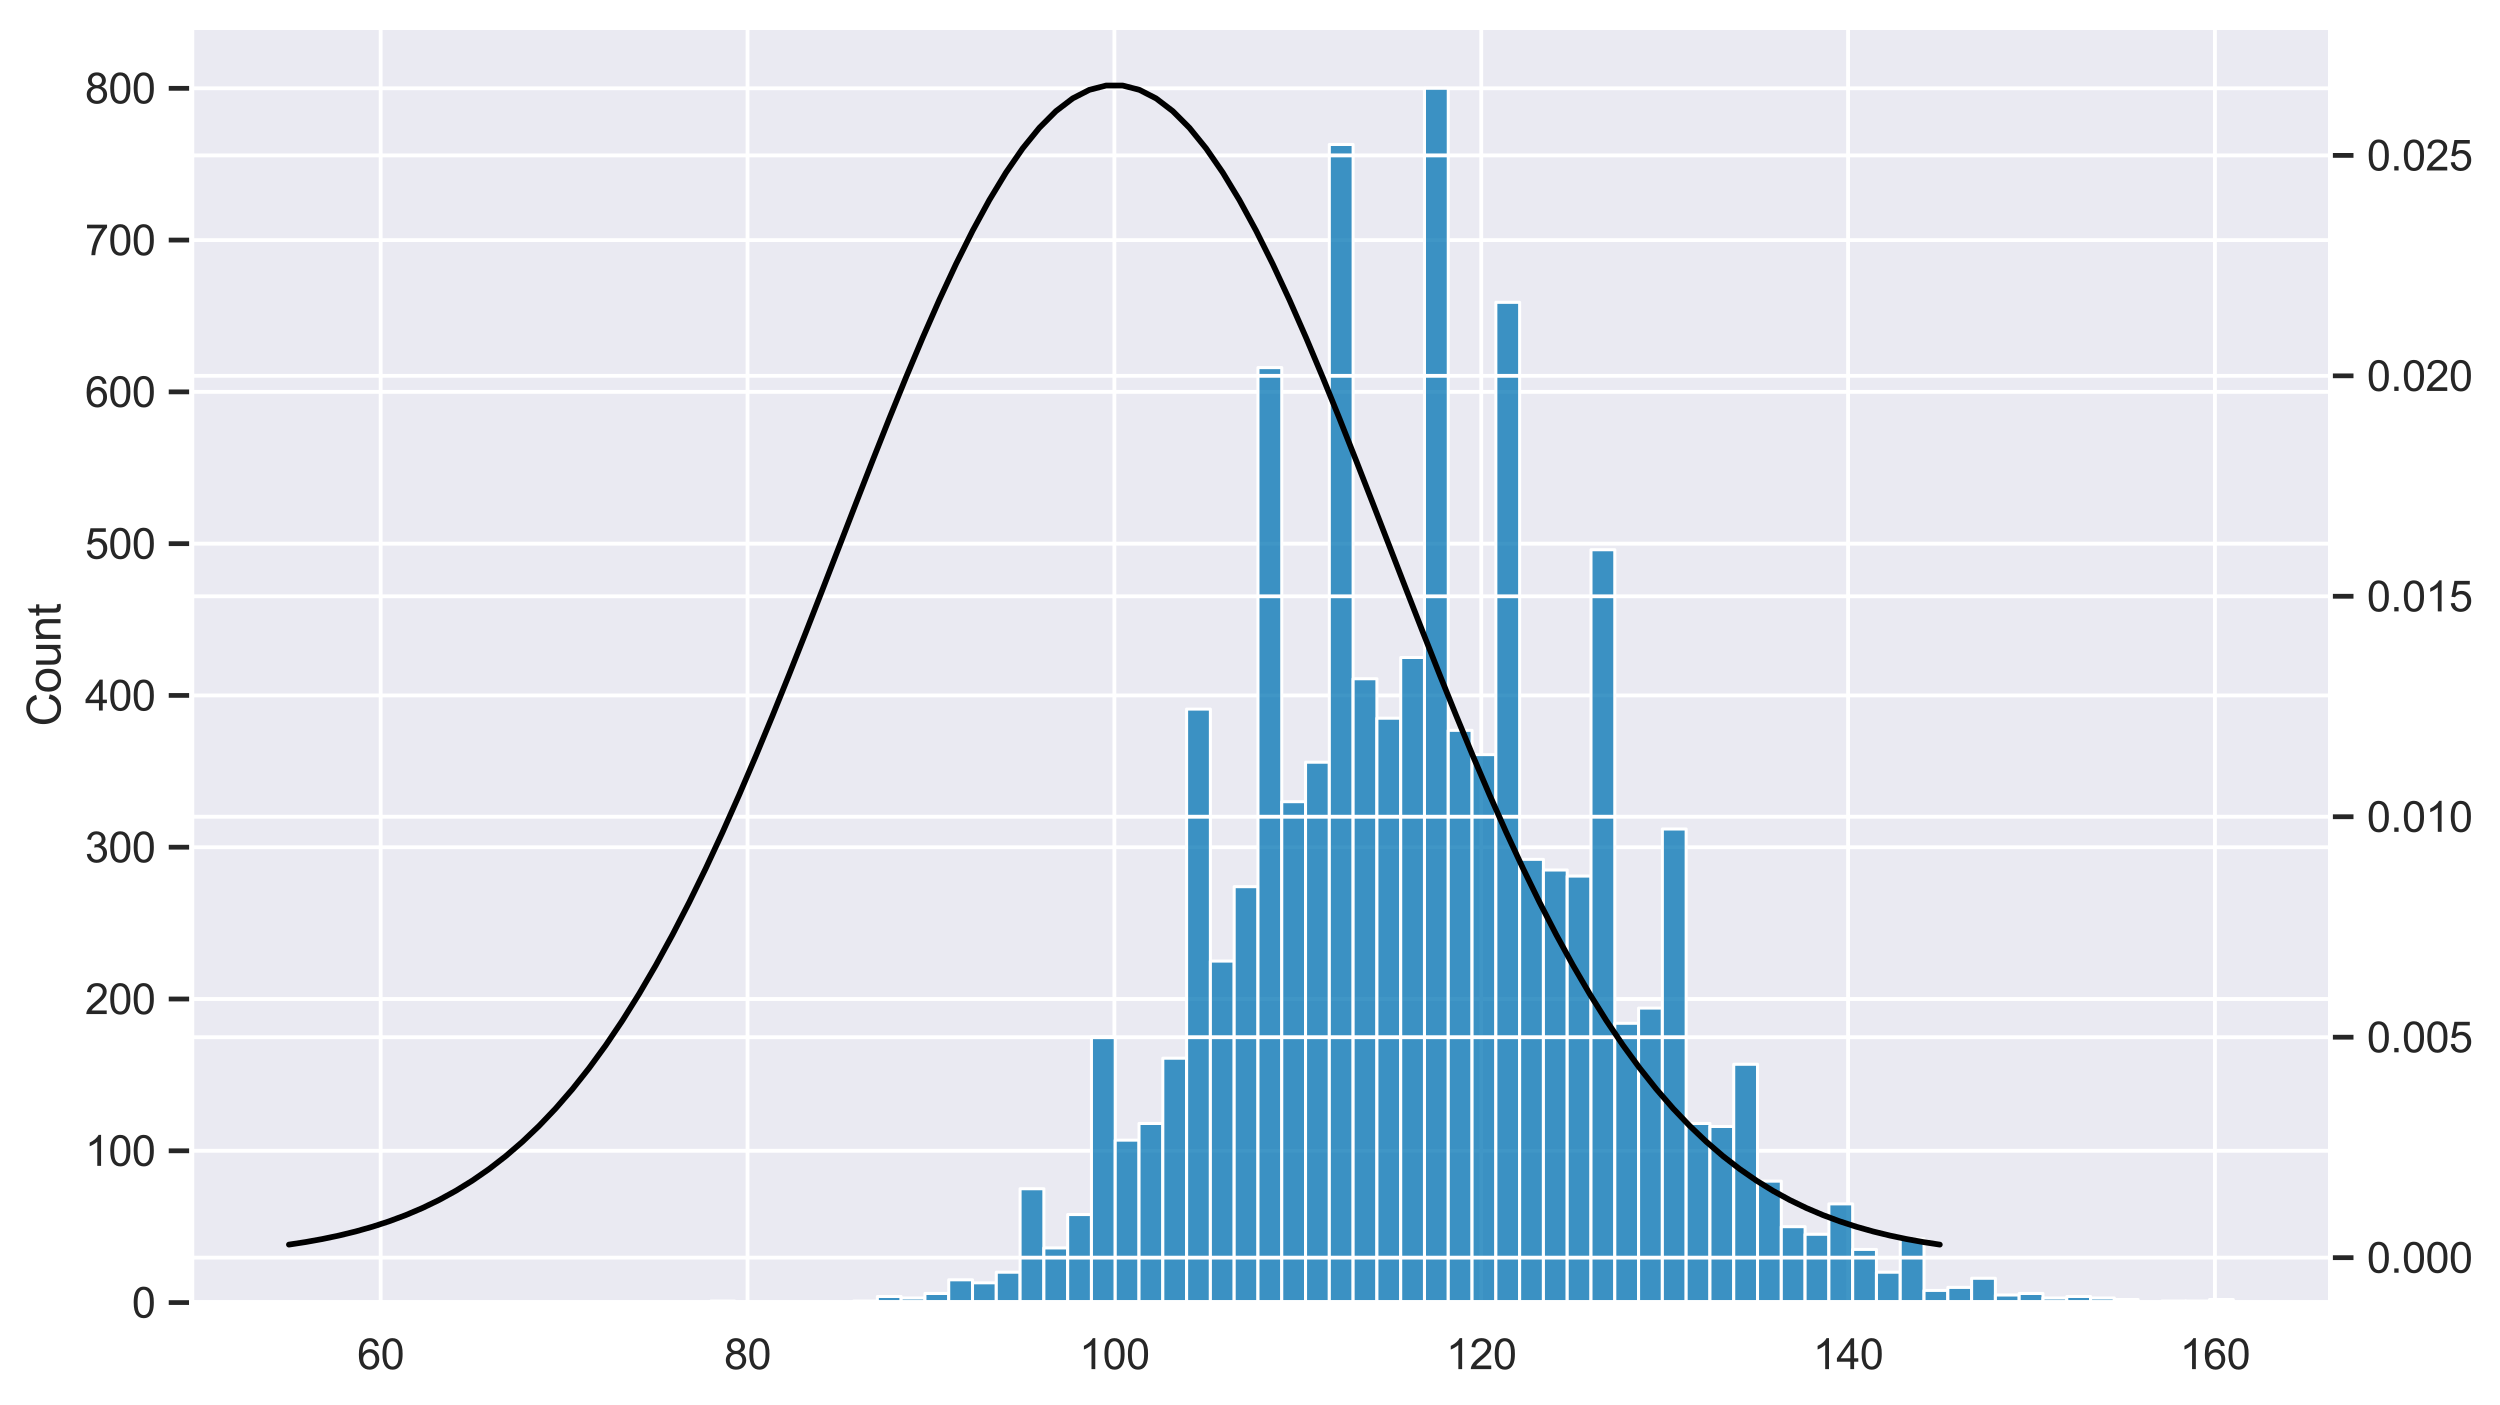 <?xml version="1.0" encoding="utf-8" standalone="no"?>
<!DOCTYPE svg PUBLIC "-//W3C//DTD SVG 1.1//EN"
  "http://www.w3.org/Graphics/SVG/1.1/DTD/svg11.dtd">
<svg xmlns:xlink="http://www.w3.org/1999/xlink" width="652.25pt" height="366.6pt" viewBox="0 0 652.25 366.6" xmlns="http://www.w3.org/2000/svg" version="1.1">
 <defs>
  <style type="text/css">*{stroke-linejoin: round; stroke-linecap: butt}</style>
 </defs>
 <g id="figure_1">
  <g id="patch_1">
   <path d="M 0 366.6 
L 652.25 366.6 
L 652.25 0 
L 0 0 
z
" style="fill: #ffffff"/>
  </g>
  <g id="axes_1">
   <g id="patch_2">
    <path d="M 50.025 339.84 
L 608.025 339.84 
L 608.025 7.2 
L 50.025 7.2 
z
" style="fill: #eaeaf2"/>
   </g>
   <g id="matplotlib.axis_1">
    <g id="xtick_1">
     <g id="line2d_1">
      <path d="M 99.317 339.84 
L 99.317 7.2 
" clip-path="url(#p4c5933a852)" style="fill: none; stroke: #ffffff; stroke-linecap: round"/>
     </g>
     <g id="text_1">
      <!-- 60 -->
      <g style="fill: #262626" transform="translate(93.2 357.214) scale(0.11 -0.11)">
       <defs>
        <path id="ArialMT-36" d="M 3184 3459 
L 2625 3416 
Q 2550 3747 2413 3897 
Q 2184 4138 1850 4138 
Q 1581 4138 1378 3988 
Q 1113 3794 959 3422 
Q 806 3050 800 2363 
Q 1003 2672 1297 2822 
Q 1591 2972 1913 2972 
Q 2475 2972 2870 2558 
Q 3266 2144 3266 1488 
Q 3266 1056 3080 686 
Q 2894 316 2569 119 
Q 2244 -78 1831 -78 
Q 1128 -78 684 439 
Q 241 956 241 2144 
Q 241 3472 731 4075 
Q 1159 4600 1884 4600 
Q 2425 4600 2770 4297 
Q 3116 3994 3184 3459 
z
M 888 1484 
Q 888 1194 1011 928 
Q 1134 663 1356 523 
Q 1578 384 1822 384 
Q 2178 384 2434 671 
Q 2691 959 2691 1453 
Q 2691 1928 2437 2201 
Q 2184 2475 1800 2475 
Q 1419 2475 1153 2201 
Q 888 1928 888 1484 
z
" transform="scale(0.016)"/>
        <path id="ArialMT-30" d="M 266 2259 
Q 266 3072 433 3567 
Q 600 4063 929 4331 
Q 1259 4600 1759 4600 
Q 2128 4600 2406 4451 
Q 2684 4303 2865 4023 
Q 3047 3744 3150 3342 
Q 3253 2941 3253 2259 
Q 3253 1453 3087 958 
Q 2922 463 2592 192 
Q 2263 -78 1759 -78 
Q 1097 -78 719 397 
Q 266 969 266 2259 
z
M 844 2259 
Q 844 1131 1108 757 
Q 1372 384 1759 384 
Q 2147 384 2411 759 
Q 2675 1134 2675 2259 
Q 2675 3391 2411 3762 
Q 2147 4134 1753 4134 
Q 1366 4134 1134 3806 
Q 844 3388 844 2259 
z
" transform="scale(0.016)"/>
       </defs>
       <use xlink:href="#ArialMT-36"/>
       <use xlink:href="#ArialMT-30" x="55.615"/>
      </g>
     </g>
    </g>
    <g id="xtick_2">
     <g id="line2d_2">
      <path d="M 195.029 339.84 
L 195.029 7.2 
" clip-path="url(#p4c5933a852)" style="fill: none; stroke: #ffffff; stroke-linecap: round"/>
     </g>
     <g id="text_2">
      <!-- 80 -->
      <g style="fill: #262626" transform="translate(188.912 357.214) scale(0.11 -0.11)">
       <defs>
        <path id="ArialMT-38" d="M 1131 2484 
Q 781 2613 612 2850 
Q 444 3088 444 3419 
Q 444 3919 803 4259 
Q 1163 4600 1759 4600 
Q 2359 4600 2725 4251 
Q 3091 3903 3091 3403 
Q 3091 3084 2923 2848 
Q 2756 2613 2416 2484 
Q 2838 2347 3058 2040 
Q 3278 1734 3278 1309 
Q 3278 722 2862 322 
Q 2447 -78 1769 -78 
Q 1091 -78 675 323 
Q 259 725 259 1325 
Q 259 1772 486 2073 
Q 713 2375 1131 2484 
z
M 1019 3438 
Q 1019 3113 1228 2906 
Q 1438 2700 1772 2700 
Q 2097 2700 2305 2904 
Q 2513 3109 2513 3406 
Q 2513 3716 2298 3927 
Q 2084 4138 1766 4138 
Q 1444 4138 1231 3931 
Q 1019 3725 1019 3438 
z
M 838 1322 
Q 838 1081 952 856 
Q 1066 631 1291 507 
Q 1516 384 1775 384 
Q 2178 384 2440 643 
Q 2703 903 2703 1303 
Q 2703 1709 2433 1975 
Q 2163 2241 1756 2241 
Q 1359 2241 1098 1978 
Q 838 1716 838 1322 
z
" transform="scale(0.016)"/>
       </defs>
       <use xlink:href="#ArialMT-38"/>
       <use xlink:href="#ArialMT-30" x="55.615"/>
      </g>
     </g>
    </g>
    <g id="xtick_3">
     <g id="line2d_3">
      <path d="M 290.741 339.84 
L 290.741 7.2 
" clip-path="url(#p4c5933a852)" style="fill: none; stroke: #ffffff; stroke-linecap: round"/>
     </g>
     <g id="text_3">
      <!-- 100 -->
      <g style="fill: #262626" transform="translate(281.565 357.214) scale(0.11 -0.11)">
       <defs>
        <path id="ArialMT-31" d="M 2384 0 
L 1822 0 
L 1822 3584 
Q 1619 3391 1289 3197 
Q 959 3003 697 2906 
L 697 3450 
Q 1169 3672 1522 3987 
Q 1875 4303 2022 4600 
L 2384 4600 
L 2384 0 
z
" transform="scale(0.016)"/>
       </defs>
       <use xlink:href="#ArialMT-31"/>
       <use xlink:href="#ArialMT-30" x="55.615"/>
       <use xlink:href="#ArialMT-30" x="111.23"/>
      </g>
     </g>
    </g>
    <g id="xtick_4">
     <g id="line2d_4">
      <path d="M 386.453 339.84 
L 386.453 7.2 
" clip-path="url(#p4c5933a852)" style="fill: none; stroke: #ffffff; stroke-linecap: round"/>
     </g>
     <g id="text_4">
      <!-- 120 -->
      <g style="fill: #262626" transform="translate(377.277 357.214) scale(0.11 -0.11)">
       <defs>
        <path id="ArialMT-32" d="M 3222 541 
L 3222 0 
L 194 0 
Q 188 203 259 391 
Q 375 700 629 1000 
Q 884 1300 1366 1694 
Q 2113 2306 2375 2664 
Q 2638 3022 2638 3341 
Q 2638 3675 2398 3904 
Q 2159 4134 1775 4134 
Q 1369 4134 1125 3890 
Q 881 3647 878 3216 
L 300 3275 
Q 359 3922 746 4261 
Q 1134 4600 1788 4600 
Q 2447 4600 2831 4234 
Q 3216 3869 3216 3328 
Q 3216 3053 3103 2787 
Q 2991 2522 2730 2228 
Q 2469 1934 1863 1422 
Q 1356 997 1212 845 
Q 1069 694 975 541 
L 3222 541 
z
" transform="scale(0.016)"/>
       </defs>
       <use xlink:href="#ArialMT-31"/>
       <use xlink:href="#ArialMT-32" x="55.615"/>
       <use xlink:href="#ArialMT-30" x="111.23"/>
      </g>
     </g>
    </g>
    <g id="xtick_5">
     <g id="line2d_5">
      <path d="M 482.164 339.84 
L 482.164 7.2 
" clip-path="url(#p4c5933a852)" style="fill: none; stroke: #ffffff; stroke-linecap: round"/>
     </g>
     <g id="text_5">
      <!-- 140 -->
      <g style="fill: #262626" transform="translate(472.989 357.214) scale(0.11 -0.11)">
       <defs>
        <path id="ArialMT-34" d="M 2069 0 
L 2069 1097 
L 81 1097 
L 81 1613 
L 2172 4581 
L 2631 4581 
L 2631 1613 
L 3250 1613 
L 3250 1097 
L 2631 1097 
L 2631 0 
L 2069 0 
z
M 2069 1613 
L 2069 3678 
L 634 1613 
L 2069 1613 
z
" transform="scale(0.016)"/>
       </defs>
       <use xlink:href="#ArialMT-31"/>
       <use xlink:href="#ArialMT-34" x="55.615"/>
       <use xlink:href="#ArialMT-30" x="111.23"/>
      </g>
     </g>
    </g>
    <g id="xtick_6">
     <g id="line2d_6">
      <path d="M 577.876 339.84 
L 577.876 7.2 
" clip-path="url(#p4c5933a852)" style="fill: none; stroke: #ffffff; stroke-linecap: round"/>
     </g>
     <g id="text_6">
      <!-- 160 -->
      <g style="fill: #262626" transform="translate(568.701 357.214) scale(0.11 -0.11)">
       <use xlink:href="#ArialMT-31"/>
       <use xlink:href="#ArialMT-36" x="55.615"/>
       <use xlink:href="#ArialMT-30" x="111.23"/>
      </g>
     </g>
    </g>
   </g>
   <g id="matplotlib.axis_2">
    <g id="ytick_1">
     <g id="line2d_7">
      <path d="M 50.025 339.84 
L 608.025 339.84 
" clip-path="url(#p4c5933a852)" style="fill: none; stroke: #ffffff; stroke-linecap: round"/>
     </g>
     <g id="line2d_8">
      <defs>
       <path id="m24624a1486" d="M 0 0 
L -6 0 
" style="stroke: #262626; stroke-width: 1.25"/>
      </defs>
      <g>
       <use xlink:href="#m24624a1486" x="50.025" y="339.84" style="fill: #262626; stroke: #262626; stroke-width: 1.25"/>
      </g>
     </g>
     <g id="text_7">
      <!-- 0 -->
      <g style="fill: #262626" transform="translate(34.408 343.777) scale(0.11 -0.11)">
       <use xlink:href="#ArialMT-30"/>
      </g>
     </g>
    </g>
    <g id="ytick_2">
     <g id="line2d_9">
      <path d="M 50.025 300.24 
L 608.025 300.24 
" clip-path="url(#p4c5933a852)" style="fill: none; stroke: #ffffff; stroke-linecap: round"/>
     </g>
     <g id="line2d_10">
      <g>
       <use xlink:href="#m24624a1486" x="50.025" y="300.24" style="fill: #262626; stroke: #262626; stroke-width: 1.25"/>
      </g>
     </g>
     <g id="text_8">
      <!-- 100 -->
      <g style="fill: #262626" transform="translate(22.174 304.177) scale(0.11 -0.11)">
       <use xlink:href="#ArialMT-31"/>
       <use xlink:href="#ArialMT-30" x="55.615"/>
       <use xlink:href="#ArialMT-30" x="111.23"/>
      </g>
     </g>
    </g>
    <g id="ytick_3">
     <g id="line2d_11">
      <path d="M 50.025 260.64 
L 608.025 260.64 
" clip-path="url(#p4c5933a852)" style="fill: none; stroke: #ffffff; stroke-linecap: round"/>
     </g>
     <g id="line2d_12">
      <g>
       <use xlink:href="#m24624a1486" x="50.025" y="260.64" style="fill: #262626; stroke: #262626; stroke-width: 1.25"/>
      </g>
     </g>
     <g id="text_9">
      <!-- 200 -->
      <g style="fill: #262626" transform="translate(22.174 264.577) scale(0.11 -0.11)">
       <use xlink:href="#ArialMT-32"/>
       <use xlink:href="#ArialMT-30" x="55.615"/>
       <use xlink:href="#ArialMT-30" x="111.23"/>
      </g>
     </g>
    </g>
    <g id="ytick_4">
     <g id="line2d_13">
      <path d="M 50.025 221.04 
L 608.025 221.04 
" clip-path="url(#p4c5933a852)" style="fill: none; stroke: #ffffff; stroke-linecap: round"/>
     </g>
     <g id="line2d_14">
      <g>
       <use xlink:href="#m24624a1486" x="50.025" y="221.04" style="fill: #262626; stroke: #262626; stroke-width: 1.25"/>
      </g>
     </g>
     <g id="text_10">
      <!-- 300 -->
      <g style="fill: #262626" transform="translate(22.174 224.977) scale(0.11 -0.11)">
       <defs>
        <path id="ArialMT-33" d="M 269 1209 
L 831 1284 
Q 928 806 1161 595 
Q 1394 384 1728 384 
Q 2125 384 2398 659 
Q 2672 934 2672 1341 
Q 2672 1728 2419 1979 
Q 2166 2231 1775 2231 
Q 1616 2231 1378 2169 
L 1441 2663 
Q 1497 2656 1531 2656 
Q 1891 2656 2178 2843 
Q 2466 3031 2466 3422 
Q 2466 3731 2256 3934 
Q 2047 4138 1716 4138 
Q 1388 4138 1169 3931 
Q 950 3725 888 3313 
L 325 3413 
Q 428 3978 793 4289 
Q 1159 4600 1703 4600 
Q 2078 4600 2393 4439 
Q 2709 4278 2876 4000 
Q 3044 3722 3044 3409 
Q 3044 3113 2884 2869 
Q 2725 2625 2413 2481 
Q 2819 2388 3044 2092 
Q 3269 1797 3269 1353 
Q 3269 753 2831 336 
Q 2394 -81 1725 -81 
Q 1122 -81 723 278 
Q 325 638 269 1209 
z
" transform="scale(0.016)"/>
       </defs>
       <use xlink:href="#ArialMT-33"/>
       <use xlink:href="#ArialMT-30" x="55.615"/>
       <use xlink:href="#ArialMT-30" x="111.23"/>
      </g>
     </g>
    </g>
    <g id="ytick_5">
     <g id="line2d_15">
      <path d="M 50.025 181.44 
L 608.025 181.44 
" clip-path="url(#p4c5933a852)" style="fill: none; stroke: #ffffff; stroke-linecap: round"/>
     </g>
     <g id="line2d_16">
      <g>
       <use xlink:href="#m24624a1486" x="50.025" y="181.44" style="fill: #262626; stroke: #262626; stroke-width: 1.25"/>
      </g>
     </g>
     <g id="text_11">
      <!-- 400 -->
      <g style="fill: #262626" transform="translate(22.174 185.377) scale(0.11 -0.11)">
       <use xlink:href="#ArialMT-34"/>
       <use xlink:href="#ArialMT-30" x="55.615"/>
       <use xlink:href="#ArialMT-30" x="111.23"/>
      </g>
     </g>
    </g>
    <g id="ytick_6">
     <g id="line2d_17">
      <path d="M 50.025 141.84 
L 608.025 141.84 
" clip-path="url(#p4c5933a852)" style="fill: none; stroke: #ffffff; stroke-linecap: round"/>
     </g>
     <g id="line2d_18">
      <g>
       <use xlink:href="#m24624a1486" x="50.025" y="141.84" style="fill: #262626; stroke: #262626; stroke-width: 1.25"/>
      </g>
     </g>
     <g id="text_12">
      <!-- 500 -->
      <g style="fill: #262626" transform="translate(22.174 145.777) scale(0.11 -0.11)">
       <defs>
        <path id="ArialMT-35" d="M 266 1200 
L 856 1250 
Q 922 819 1161 601 
Q 1400 384 1738 384 
Q 2144 384 2425 690 
Q 2706 997 2706 1503 
Q 2706 1984 2436 2262 
Q 2166 2541 1728 2541 
Q 1456 2541 1237 2417 
Q 1019 2294 894 2097 
L 366 2166 
L 809 4519 
L 3088 4519 
L 3088 3981 
L 1259 3981 
L 1013 2750 
Q 1425 3038 1878 3038 
Q 2478 3038 2890 2622 
Q 3303 2206 3303 1553 
Q 3303 931 2941 478 
Q 2500 -78 1738 -78 
Q 1113 -78 717 272 
Q 322 622 266 1200 
z
" transform="scale(0.016)"/>
       </defs>
       <use xlink:href="#ArialMT-35"/>
       <use xlink:href="#ArialMT-30" x="55.615"/>
       <use xlink:href="#ArialMT-30" x="111.23"/>
      </g>
     </g>
    </g>
    <g id="ytick_7">
     <g id="line2d_19">
      <path d="M 50.025 102.24 
L 608.025 102.24 
" clip-path="url(#p4c5933a852)" style="fill: none; stroke: #ffffff; stroke-linecap: round"/>
     </g>
     <g id="line2d_20">
      <g>
       <use xlink:href="#m24624a1486" x="50.025" y="102.24" style="fill: #262626; stroke: #262626; stroke-width: 1.25"/>
      </g>
     </g>
     <g id="text_13">
      <!-- 600 -->
      <g style="fill: #262626" transform="translate(22.174 106.177) scale(0.11 -0.11)">
       <use xlink:href="#ArialMT-36"/>
       <use xlink:href="#ArialMT-30" x="55.615"/>
       <use xlink:href="#ArialMT-30" x="111.23"/>
      </g>
     </g>
    </g>
    <g id="ytick_8">
     <g id="line2d_21">
      <path d="M 50.025 62.64 
L 608.025 62.64 
" clip-path="url(#p4c5933a852)" style="fill: none; stroke: #ffffff; stroke-linecap: round"/>
     </g>
     <g id="line2d_22">
      <g>
       <use xlink:href="#m24624a1486" x="50.025" y="62.64" style="fill: #262626; stroke: #262626; stroke-width: 1.25"/>
      </g>
     </g>
     <g id="text_14">
      <!-- 700 -->
      <g style="fill: #262626" transform="translate(22.174 66.577) scale(0.11 -0.11)">
       <defs>
        <path id="ArialMT-37" d="M 303 3981 
L 303 4522 
L 3269 4522 
L 3269 4084 
Q 2831 3619 2401 2847 
Q 1972 2075 1738 1259 
Q 1569 684 1522 0 
L 944 0 
Q 953 541 1156 1306 
Q 1359 2072 1739 2783 
Q 2119 3494 2547 3981 
L 303 3981 
z
" transform="scale(0.016)"/>
       </defs>
       <use xlink:href="#ArialMT-37"/>
       <use xlink:href="#ArialMT-30" x="55.615"/>
       <use xlink:href="#ArialMT-30" x="111.23"/>
      </g>
     </g>
    </g>
    <g id="ytick_9">
     <g id="line2d_23">
      <path d="M 50.025 23.04 
L 608.025 23.04 
" clip-path="url(#p4c5933a852)" style="fill: none; stroke: #ffffff; stroke-linecap: round"/>
     </g>
     <g id="line2d_24">
      <g>
       <use xlink:href="#m24624a1486" x="50.025" y="23.04" style="fill: #262626; stroke: #262626; stroke-width: 1.25"/>
      </g>
     </g>
     <g id="text_15">
      <!-- 800 -->
      <g style="fill: #262626" transform="translate(22.174 26.977) scale(0.11 -0.11)">
       <use xlink:href="#ArialMT-38"/>
       <use xlink:href="#ArialMT-30" x="55.615"/>
       <use xlink:href="#ArialMT-30" x="111.23"/>
      </g>
     </g>
    </g>
    <g id="text_16">
     <!-- Count -->
     <g style="fill: #262626" transform="translate(15.789 189.53) rotate(-90) scale(0.12 -0.12)">
      <defs>
       <path id="ArialMT-43" d="M 3763 1606 
L 4369 1453 
Q 4178 706 3683 314 
Q 3188 -78 2472 -78 
Q 1731 -78 1267 223 
Q 803 525 561 1097 
Q 319 1669 319 2325 
Q 319 3041 592 3573 
Q 866 4106 1370 4382 
Q 1875 4659 2481 4659 
Q 3169 4659 3637 4309 
Q 4106 3959 4291 3325 
L 3694 3184 
Q 3534 3684 3231 3912 
Q 2928 4141 2469 4141 
Q 1941 4141 1586 3887 
Q 1231 3634 1087 3207 
Q 944 2781 944 2328 
Q 944 1744 1114 1308 
Q 1284 872 1643 656 
Q 2003 441 2422 441 
Q 2931 441 3284 734 
Q 3638 1028 3763 1606 
z
" transform="scale(0.016)"/>
       <path id="ArialMT-6f" d="M 213 1659 
Q 213 2581 725 3025 
Q 1153 3394 1769 3394 
Q 2453 3394 2887 2945 
Q 3322 2497 3322 1706 
Q 3322 1066 3130 698 
Q 2938 331 2570 128 
Q 2203 -75 1769 -75 
Q 1072 -75 642 372 
Q 213 819 213 1659 
z
M 791 1659 
Q 791 1022 1069 705 
Q 1347 388 1769 388 
Q 2188 388 2466 706 
Q 2744 1025 2744 1678 
Q 2744 2294 2464 2611 
Q 2184 2928 1769 2928 
Q 1347 2928 1069 2612 
Q 791 2297 791 1659 
z
" transform="scale(0.016)"/>
       <path id="ArialMT-75" d="M 2597 0 
L 2597 488 
Q 2209 -75 1544 -75 
Q 1250 -75 995 37 
Q 741 150 617 320 
Q 494 491 444 738 
Q 409 903 409 1263 
L 409 3319 
L 972 3319 
L 972 1478 
Q 972 1038 1006 884 
Q 1059 663 1231 536 
Q 1403 409 1656 409 
Q 1909 409 2131 539 
Q 2353 669 2445 892 
Q 2538 1116 2538 1541 
L 2538 3319 
L 3100 3319 
L 3100 0 
L 2597 0 
z
" transform="scale(0.016)"/>
       <path id="ArialMT-6e" d="M 422 0 
L 422 3319 
L 928 3319 
L 928 2847 
Q 1294 3394 1984 3394 
Q 2284 3394 2536 3286 
Q 2788 3178 2913 3003 
Q 3038 2828 3088 2588 
Q 3119 2431 3119 2041 
L 3119 0 
L 2556 0 
L 2556 2019 
Q 2556 2363 2490 2533 
Q 2425 2703 2258 2804 
Q 2091 2906 1866 2906 
Q 1506 2906 1245 2678 
Q 984 2450 984 1813 
L 984 0 
L 422 0 
z
" transform="scale(0.016)"/>
       <path id="ArialMT-74" d="M 1650 503 
L 1731 6 
Q 1494 -44 1306 -44 
Q 1000 -44 831 53 
Q 663 150 594 308 
Q 525 466 525 972 
L 525 2881 
L 113 2881 
L 113 3319 
L 525 3319 
L 525 4141 
L 1084 4478 
L 1084 3319 
L 1650 3319 
L 1650 2881 
L 1084 2881 
L 1084 941 
Q 1084 700 1114 631 
Q 1144 563 1211 522 
Q 1278 481 1403 481 
Q 1497 481 1650 503 
z
" transform="scale(0.016)"/>
      </defs>
      <use xlink:href="#ArialMT-43"/>
      <use xlink:href="#ArialMT-6f" x="72.217"/>
      <use xlink:href="#ArialMT-75" x="127.832"/>
      <use xlink:href="#ArialMT-6e" x="183.447"/>
      <use xlink:href="#ArialMT-74" x="239.062"/>
     </g>
    </g>
   </g>
   <g id="patch_3">
    <path d="M 185.458 339.84 
L 191.664 339.84 
L 191.664 339.444 
L 185.458 339.444 
z
" clip-path="url(#p4c5933a852)" style="fill: #0173b2; fill-opacity: 0.75; stroke: #ffffff; stroke-width: 0.793; stroke-linejoin: miter"/>
   </g>
   <g id="patch_4">
    <path d="M 191.664 339.84 
L 197.87 339.84 
L 197.87 339.84 
L 191.664 339.84 
z
" clip-path="url(#p4c5933a852)" style="fill: #0173b2; fill-opacity: 0.75; stroke: #ffffff; stroke-width: 0.793; stroke-linejoin: miter"/>
   </g>
   <g id="patch_5">
    <path d="M 197.87 339.84 
L 204.077 339.84 
L 204.077 339.84 
L 197.87 339.84 
z
" clip-path="url(#p4c5933a852)" style="fill: #0173b2; fill-opacity: 0.75; stroke: #ffffff; stroke-width: 0.793; stroke-linejoin: miter"/>
   </g>
   <g id="patch_6">
    <path d="M 204.077 339.84 
L 210.283 339.84 
L 210.283 339.84 
L 204.077 339.84 
z
" clip-path="url(#p4c5933a852)" style="fill: #0173b2; fill-opacity: 0.75; stroke: #ffffff; stroke-width: 0.793; stroke-linejoin: miter"/>
   </g>
   <g id="patch_7">
    <path d="M 210.283 339.84 
L 216.489 339.84 
L 216.489 339.84 
L 210.283 339.84 
z
" clip-path="url(#p4c5933a852)" style="fill: #0173b2; fill-opacity: 0.75; stroke: #ffffff; stroke-width: 0.793; stroke-linejoin: miter"/>
   </g>
   <g id="patch_8">
    <path d="M 216.489 339.84 
L 222.696 339.84 
L 222.696 339.84 
L 216.489 339.84 
z
" clip-path="url(#p4c5933a852)" style="fill: #0173b2; fill-opacity: 0.75; stroke: #ffffff; stroke-width: 0.793; stroke-linejoin: miter"/>
   </g>
   <g id="patch_9">
    <path d="M 222.696 339.84 
L 228.902 339.84 
L 228.902 339.444 
L 222.696 339.444 
z
" clip-path="url(#p4c5933a852)" style="fill: #0173b2; fill-opacity: 0.75; stroke: #ffffff; stroke-width: 0.793; stroke-linejoin: miter"/>
   </g>
   <g id="patch_10">
    <path d="M 228.902 339.84 
L 235.108 339.84 
L 235.108 338.256 
L 228.902 338.256 
z
" clip-path="url(#p4c5933a852)" style="fill: #0173b2; fill-opacity: 0.75; stroke: #ffffff; stroke-width: 0.793; stroke-linejoin: miter"/>
   </g>
   <g id="patch_11">
    <path d="M 235.108 339.84 
L 241.315 339.84 
L 241.315 338.652 
L 235.108 338.652 
z
" clip-path="url(#p4c5933a852)" style="fill: #0173b2; fill-opacity: 0.75; stroke: #ffffff; stroke-width: 0.793; stroke-linejoin: miter"/>
   </g>
   <g id="patch_12">
    <path d="M 241.315 339.84 
L 247.521 339.84 
L 247.521 337.464 
L 241.315 337.464 
z
" clip-path="url(#p4c5933a852)" style="fill: #0173b2; fill-opacity: 0.75; stroke: #ffffff; stroke-width: 0.793; stroke-linejoin: miter"/>
   </g>
   <g id="patch_13">
    <path d="M 247.521 339.84 
L 253.727 339.84 
L 253.727 333.9 
L 247.521 333.9 
z
" clip-path="url(#p4c5933a852)" style="fill: #0173b2; fill-opacity: 0.75; stroke: #ffffff; stroke-width: 0.793; stroke-linejoin: miter"/>
   </g>
   <g id="patch_14">
    <path d="M 253.727 339.84 
L 259.933 339.84 
L 259.933 334.692 
L 253.727 334.692 
z
" clip-path="url(#p4c5933a852)" style="fill: #0173b2; fill-opacity: 0.75; stroke: #ffffff; stroke-width: 0.793; stroke-linejoin: miter"/>
   </g>
   <g id="patch_15">
    <path d="M 259.933 339.84 
L 266.14 339.84 
L 266.14 331.92 
L 259.933 331.92 
z
" clip-path="url(#p4c5933a852)" style="fill: #0173b2; fill-opacity: 0.75; stroke: #ffffff; stroke-width: 0.793; stroke-linejoin: miter"/>
   </g>
   <g id="patch_16">
    <path d="M 266.14 339.84 
L 272.346 339.84 
L 272.346 310.14 
L 266.14 310.14 
z
" clip-path="url(#p4c5933a852)" style="fill: #0173b2; fill-opacity: 0.75; stroke: #ffffff; stroke-width: 0.793; stroke-linejoin: miter"/>
   </g>
   <g id="patch_17">
    <path d="M 272.346 339.84 
L 278.552 339.84 
L 278.552 325.584 
L 272.346 325.584 
z
" clip-path="url(#p4c5933a852)" style="fill: #0173b2; fill-opacity: 0.75; stroke: #ffffff; stroke-width: 0.793; stroke-linejoin: miter"/>
   </g>
   <g id="patch_18">
    <path d="M 278.552 339.84 
L 284.759 339.84 
L 284.759 316.872 
L 278.552 316.872 
z
" clip-path="url(#p4c5933a852)" style="fill: #0173b2; fill-opacity: 0.75; stroke: #ffffff; stroke-width: 0.793; stroke-linejoin: miter"/>
   </g>
   <g id="patch_19">
    <path d="M 284.759 339.84 
L 290.965 339.84 
L 290.965 270.54 
L 284.759 270.54 
z
" clip-path="url(#p4c5933a852)" style="fill: #0173b2; fill-opacity: 0.75; stroke: #ffffff; stroke-width: 0.793; stroke-linejoin: miter"/>
   </g>
   <g id="patch_20">
    <path d="M 290.965 339.84 
L 297.171 339.84 
L 297.171 297.468 
L 290.965 297.468 
z
" clip-path="url(#p4c5933a852)" style="fill: #0173b2; fill-opacity: 0.75; stroke: #ffffff; stroke-width: 0.793; stroke-linejoin: miter"/>
   </g>
   <g id="patch_21">
    <path d="M 297.171 339.84 
L 303.378 339.84 
L 303.378 293.112 
L 297.171 293.112 
z
" clip-path="url(#p4c5933a852)" style="fill: #0173b2; fill-opacity: 0.75; stroke: #ffffff; stroke-width: 0.793; stroke-linejoin: miter"/>
   </g>
   <g id="patch_22">
    <path d="M 303.378 339.84 
L 309.584 339.84 
L 309.584 276.084 
L 303.378 276.084 
z
" clip-path="url(#p4c5933a852)" style="fill: #0173b2; fill-opacity: 0.75; stroke: #ffffff; stroke-width: 0.793; stroke-linejoin: miter"/>
   </g>
   <g id="patch_23">
    <path d="M 309.584 339.84 
L 315.79 339.84 
L 315.79 185.004 
L 309.584 185.004 
z
" clip-path="url(#p4c5933a852)" style="fill: #0173b2; fill-opacity: 0.75; stroke: #ffffff; stroke-width: 0.793; stroke-linejoin: miter"/>
   </g>
   <g id="patch_24">
    <path d="M 315.79 339.84 
L 321.997 339.84 
L 321.997 250.74 
L 315.79 250.74 
z
" clip-path="url(#p4c5933a852)" style="fill: #0173b2; fill-opacity: 0.75; stroke: #ffffff; stroke-width: 0.793; stroke-linejoin: miter"/>
   </g>
   <g id="patch_25">
    <path d="M 321.997 339.84 
L 328.203 339.84 
L 328.203 231.336 
L 321.997 231.336 
z
" clip-path="url(#p4c5933a852)" style="fill: #0173b2; fill-opacity: 0.75; stroke: #ffffff; stroke-width: 0.793; stroke-linejoin: miter"/>
   </g>
   <g id="patch_26">
    <path d="M 328.203 339.84 
L 334.409 339.84 
L 334.409 95.904 
L 328.203 95.904 
z
" clip-path="url(#p4c5933a852)" style="fill: #0173b2; fill-opacity: 0.75; stroke: #ffffff; stroke-width: 0.793; stroke-linejoin: miter"/>
   </g>
   <g id="patch_27">
    <path d="M 334.409 339.84 
L 340.616 339.84 
L 340.616 209.16 
L 334.409 209.16 
z
" clip-path="url(#p4c5933a852)" style="fill: #0173b2; fill-opacity: 0.75; stroke: #ffffff; stroke-width: 0.793; stroke-linejoin: miter"/>
   </g>
   <g id="patch_28">
    <path d="M 340.616 339.84 
L 346.822 339.84 
L 346.822 198.864 
L 340.616 198.864 
z
" clip-path="url(#p4c5933a852)" style="fill: #0173b2; fill-opacity: 0.75; stroke: #ffffff; stroke-width: 0.793; stroke-linejoin: miter"/>
   </g>
   <g id="patch_29">
    <path d="M 346.822 339.84 
L 353.028 339.84 
L 353.028 37.692 
L 346.822 37.692 
z
" clip-path="url(#p4c5933a852)" style="fill: #0173b2; fill-opacity: 0.75; stroke: #ffffff; stroke-width: 0.793; stroke-linejoin: miter"/>
   </g>
   <g id="patch_30">
    <path d="M 353.028 339.84 
L 359.235 339.84 
L 359.235 177.084 
L 353.028 177.084 
z
" clip-path="url(#p4c5933a852)" style="fill: #0173b2; fill-opacity: 0.75; stroke: #ffffff; stroke-width: 0.793; stroke-linejoin: miter"/>
   </g>
   <g id="patch_31">
    <path d="M 359.235 339.84 
L 365.441 339.84 
L 365.441 187.38 
L 359.235 187.38 
z
" clip-path="url(#p4c5933a852)" style="fill: #0173b2; fill-opacity: 0.75; stroke: #ffffff; stroke-width: 0.793; stroke-linejoin: miter"/>
   </g>
   <g id="patch_32">
    <path d="M 365.441 339.84 
L 371.647 339.84 
L 371.647 171.54 
L 365.441 171.54 
z
" clip-path="url(#p4c5933a852)" style="fill: #0173b2; fill-opacity: 0.75; stroke: #ffffff; stroke-width: 0.793; stroke-linejoin: miter"/>
   </g>
   <g id="patch_33">
    <path d="M 371.647 339.84 
L 377.853 339.84 
L 377.853 23.04 
L 371.647 23.04 
z
" clip-path="url(#p4c5933a852)" style="fill: #0173b2; fill-opacity: 0.75; stroke: #ffffff; stroke-width: 0.793; stroke-linejoin: miter"/>
   </g>
   <g id="patch_34">
    <path d="M 377.853 339.84 
L 384.06 339.84 
L 384.06 190.548 
L 377.853 190.548 
z
" clip-path="url(#p4c5933a852)" style="fill: #0173b2; fill-opacity: 0.75; stroke: #ffffff; stroke-width: 0.793; stroke-linejoin: miter"/>
   </g>
   <g id="patch_35">
    <path d="M 384.06 339.84 
L 390.266 339.84 
L 390.266 196.884 
L 384.06 196.884 
z
" clip-path="url(#p4c5933a852)" style="fill: #0173b2; fill-opacity: 0.75; stroke: #ffffff; stroke-width: 0.793; stroke-linejoin: miter"/>
   </g>
   <g id="patch_36">
    <path d="M 390.266 339.84 
L 396.472 339.84 
L 396.472 78.876 
L 390.266 78.876 
z
" clip-path="url(#p4c5933a852)" style="fill: #0173b2; fill-opacity: 0.75; stroke: #ffffff; stroke-width: 0.793; stroke-linejoin: miter"/>
   </g>
   <g id="patch_37">
    <path d="M 396.472 339.84 
L 402.679 339.84 
L 402.679 224.208 
L 396.472 224.208 
z
" clip-path="url(#p4c5933a852)" style="fill: #0173b2; fill-opacity: 0.75; stroke: #ffffff; stroke-width: 0.793; stroke-linejoin: miter"/>
   </g>
   <g id="patch_38">
    <path d="M 402.679 339.84 
L 408.885 339.84 
L 408.885 226.98 
L 402.679 226.98 
z
" clip-path="url(#p4c5933a852)" style="fill: #0173b2; fill-opacity: 0.75; stroke: #ffffff; stroke-width: 0.793; stroke-linejoin: miter"/>
   </g>
   <g id="patch_39">
    <path d="M 408.885 339.84 
L 415.091 339.84 
L 415.091 228.564 
L 408.885 228.564 
z
" clip-path="url(#p4c5933a852)" style="fill: #0173b2; fill-opacity: 0.75; stroke: #ffffff; stroke-width: 0.793; stroke-linejoin: miter"/>
   </g>
   <g id="patch_40">
    <path d="M 415.091 339.84 
L 421.298 339.84 
L 421.298 143.424 
L 415.091 143.424 
z
" clip-path="url(#p4c5933a852)" style="fill: #0173b2; fill-opacity: 0.75; stroke: #ffffff; stroke-width: 0.793; stroke-linejoin: miter"/>
   </g>
   <g id="patch_41">
    <path d="M 421.298 339.84 
L 427.504 339.84 
L 427.504 266.976 
L 421.298 266.976 
z
" clip-path="url(#p4c5933a852)" style="fill: #0173b2; fill-opacity: 0.75; stroke: #ffffff; stroke-width: 0.793; stroke-linejoin: miter"/>
   </g>
   <g id="patch_42">
    <path d="M 427.504 339.84 
L 433.71 339.84 
L 433.71 263.016 
L 427.504 263.016 
z
" clip-path="url(#p4c5933a852)" style="fill: #0173b2; fill-opacity: 0.75; stroke: #ffffff; stroke-width: 0.793; stroke-linejoin: miter"/>
   </g>
   <g id="patch_43">
    <path d="M 433.71 339.84 
L 439.917 339.84 
L 439.917 216.288 
L 433.71 216.288 
z
" clip-path="url(#p4c5933a852)" style="fill: #0173b2; fill-opacity: 0.75; stroke: #ffffff; stroke-width: 0.793; stroke-linejoin: miter"/>
   </g>
   <g id="patch_44">
    <path d="M 439.917 339.84 
L 446.123 339.84 
L 446.123 293.112 
L 439.917 293.112 
z
" clip-path="url(#p4c5933a852)" style="fill: #0173b2; fill-opacity: 0.75; stroke: #ffffff; stroke-width: 0.793; stroke-linejoin: miter"/>
   </g>
   <g id="patch_45">
    <path d="M 446.123 339.84 
L 452.329 339.84 
L 452.329 293.904 
L 446.123 293.904 
z
" clip-path="url(#p4c5933a852)" style="fill: #0173b2; fill-opacity: 0.75; stroke: #ffffff; stroke-width: 0.793; stroke-linejoin: miter"/>
   </g>
   <g id="patch_46">
    <path d="M 452.329 339.84 
L 458.536 339.84 
L 458.536 277.668 
L 452.329 277.668 
z
" clip-path="url(#p4c5933a852)" style="fill: #0173b2; fill-opacity: 0.75; stroke: #ffffff; stroke-width: 0.793; stroke-linejoin: miter"/>
   </g>
   <g id="patch_47">
    <path d="M 458.536 339.84 
L 464.742 339.84 
L 464.742 308.16 
L 458.536 308.16 
z
" clip-path="url(#p4c5933a852)" style="fill: #0173b2; fill-opacity: 0.75; stroke: #ffffff; stroke-width: 0.793; stroke-linejoin: miter"/>
   </g>
   <g id="patch_48">
    <path d="M 464.742 339.84 
L 470.948 339.84 
L 470.948 320.04 
L 464.742 320.04 
z
" clip-path="url(#p4c5933a852)" style="fill: #0173b2; fill-opacity: 0.75; stroke: #ffffff; stroke-width: 0.793; stroke-linejoin: miter"/>
   </g>
   <g id="patch_49">
    <path d="M 470.948 339.84 
L 477.154 339.84 
L 477.154 322.02 
L 470.948 322.02 
z
" clip-path="url(#p4c5933a852)" style="fill: #0173b2; fill-opacity: 0.75; stroke: #ffffff; stroke-width: 0.793; stroke-linejoin: miter"/>
   </g>
   <g id="patch_50">
    <path d="M 477.154 339.84 
L 483.361 339.84 
L 483.361 314.1 
L 477.154 314.1 
z
" clip-path="url(#p4c5933a852)" style="fill: #0173b2; fill-opacity: 0.75; stroke: #ffffff; stroke-width: 0.793; stroke-linejoin: miter"/>
   </g>
   <g id="patch_51">
    <path d="M 483.361 339.84 
L 489.567 339.84 
L 489.567 325.98 
L 483.361 325.98 
z
" clip-path="url(#p4c5933a852)" style="fill: #0173b2; fill-opacity: 0.75; stroke: #ffffff; stroke-width: 0.793; stroke-linejoin: miter"/>
   </g>
   <g id="patch_52">
    <path d="M 489.567 339.84 
L 495.773 339.84 
L 495.773 331.92 
L 489.567 331.92 
z
" clip-path="url(#p4c5933a852)" style="fill: #0173b2; fill-opacity: 0.75; stroke: #ffffff; stroke-width: 0.793; stroke-linejoin: miter"/>
   </g>
   <g id="patch_53">
    <path d="M 495.773 339.84 
L 501.98 339.84 
L 501.98 323.208 
L 495.773 323.208 
z
" clip-path="url(#p4c5933a852)" style="fill: #0173b2; fill-opacity: 0.75; stroke: #ffffff; stroke-width: 0.793; stroke-linejoin: miter"/>
   </g>
   <g id="patch_54">
    <path d="M 501.98 339.84 
L 508.186 339.84 
L 508.186 336.672 
L 501.98 336.672 
z
" clip-path="url(#p4c5933a852)" style="fill: #0173b2; fill-opacity: 0.75; stroke: #ffffff; stroke-width: 0.793; stroke-linejoin: miter"/>
   </g>
   <g id="patch_55">
    <path d="M 508.186 339.84 
L 514.392 339.84 
L 514.392 335.88 
L 508.186 335.88 
z
" clip-path="url(#p4c5933a852)" style="fill: #0173b2; fill-opacity: 0.75; stroke: #ffffff; stroke-width: 0.793; stroke-linejoin: miter"/>
   </g>
   <g id="patch_56">
    <path d="M 514.392 339.84 
L 520.599 339.84 
L 520.599 333.504 
L 514.392 333.504 
z
" clip-path="url(#p4c5933a852)" style="fill: #0173b2; fill-opacity: 0.75; stroke: #ffffff; stroke-width: 0.793; stroke-linejoin: miter"/>
   </g>
   <g id="patch_57">
    <path d="M 520.599 339.84 
L 526.805 339.84 
L 526.805 337.86 
L 520.599 337.86 
z
" clip-path="url(#p4c5933a852)" style="fill: #0173b2; fill-opacity: 0.75; stroke: #ffffff; stroke-width: 0.793; stroke-linejoin: miter"/>
   </g>
   <g id="patch_58">
    <path d="M 526.805 339.84 
L 533.011 339.84 
L 533.011 337.464 
L 526.805 337.464 
z
" clip-path="url(#p4c5933a852)" style="fill: #0173b2; fill-opacity: 0.75; stroke: #ffffff; stroke-width: 0.793; stroke-linejoin: miter"/>
   </g>
   <g id="patch_59">
    <path d="M 533.011 339.84 
L 539.218 339.84 
L 539.218 338.652 
L 533.011 338.652 
z
" clip-path="url(#p4c5933a852)" style="fill: #0173b2; fill-opacity: 0.75; stroke: #ffffff; stroke-width: 0.793; stroke-linejoin: miter"/>
   </g>
   <g id="patch_60">
    <path d="M 539.218 339.84 
L 545.424 339.84 
L 545.424 338.256 
L 539.218 338.256 
z
" clip-path="url(#p4c5933a852)" style="fill: #0173b2; fill-opacity: 0.75; stroke: #ffffff; stroke-width: 0.793; stroke-linejoin: miter"/>
   </g>
   <g id="patch_61">
    <path d="M 545.424 339.84 
L 551.63 339.84 
L 551.63 338.652 
L 545.424 338.652 
z
" clip-path="url(#p4c5933a852)" style="fill: #0173b2; fill-opacity: 0.75; stroke: #ffffff; stroke-width: 0.793; stroke-linejoin: miter"/>
   </g>
   <g id="patch_62">
    <path d="M 551.63 339.84 
L 557.837 339.84 
L 557.837 339.048 
L 551.63 339.048 
z
" clip-path="url(#p4c5933a852)" style="fill: #0173b2; fill-opacity: 0.75; stroke: #ffffff; stroke-width: 0.793; stroke-linejoin: miter"/>
   </g>
   <g id="patch_63">
    <path d="M 557.837 339.84 
L 564.043 339.84 
L 564.043 339.84 
L 557.837 339.84 
z
" clip-path="url(#p4c5933a852)" style="fill: #0173b2; fill-opacity: 0.75; stroke: #ffffff; stroke-width: 0.793; stroke-linejoin: miter"/>
   </g>
   <g id="patch_64">
    <path d="M 564.043 339.84 
L 570.249 339.84 
L 570.249 339.444 
L 564.043 339.444 
z
" clip-path="url(#p4c5933a852)" style="fill: #0173b2; fill-opacity: 0.75; stroke: #ffffff; stroke-width: 0.793; stroke-linejoin: miter"/>
   </g>
   <g id="patch_65">
    <path d="M 570.249 339.84 
L 576.456 339.84 
L 576.456 339.444 
L 570.249 339.444 
z
" clip-path="url(#p4c5933a852)" style="fill: #0173b2; fill-opacity: 0.75; stroke: #ffffff; stroke-width: 0.793; stroke-linejoin: miter"/>
   </g>
   <g id="patch_66">
    <path d="M 576.456 339.84 
L 582.662 339.84 
L 582.662 339.048 
L 576.456 339.048 
z
" clip-path="url(#p4c5933a852)" style="fill: #0173b2; fill-opacity: 0.75; stroke: #ffffff; stroke-width: 0.793; stroke-linejoin: miter"/>
   </g>
   <g id="patch_67">
    <path d="M 50.025 339.84 
L 50.025 7.2 
" style="fill: none; stroke: #ffffff; stroke-width: 1.25; stroke-linejoin: miter; stroke-linecap: square"/>
   </g>
   <g id="patch_68">
    <path d="M 608.025 339.84 
L 608.025 7.2 
" style="fill: none; stroke: #ffffff; stroke-width: 1.25; stroke-linejoin: miter; stroke-linecap: square"/>
   </g>
   <g id="patch_69">
    <path d="M 50.025 339.84 
L 608.025 339.84 
" style="fill: none; stroke: #ffffff; stroke-width: 1.25; stroke-linejoin: miter; stroke-linecap: square"/>
   </g>
   <g id="patch_70">
    <path d="M 50.025 7.2 
L 608.025 7.2 
" style="fill: none; stroke: #ffffff; stroke-width: 1.25; stroke-linejoin: miter; stroke-linecap: square"/>
   </g>
  </g>
  <g id="axes_2">
   <g id="matplotlib.axis_3">
    <g id="ytick_10">
     <g id="line2d_25">
      <path d="M 50.025 328.119 
L 608.025 328.119 
" clip-path="url(#p4c5933a852)" style="fill: none; stroke: #ffffff; stroke-linecap: round"/>
     </g>
     <g id="line2d_26">
      <defs>
       <path id="mce2dfcbed0" d="M 0 0 
L 6 0 
" style="stroke: #262626; stroke-width: 1.25"/>
      </defs>
      <g>
       <use xlink:href="#mce2dfcbed0" x="608.025" y="328.119" style="fill: #262626; stroke: #262626; stroke-width: 1.25"/>
      </g>
     </g>
     <g id="text_17">
      <!-- 0.000 -->
      <g style="fill: #262626" transform="translate(617.525 332.055) scale(0.11 -0.11)">
       <defs>
        <path id="ArialMT-2e" d="M 581 0 
L 581 641 
L 1222 641 
L 1222 0 
L 581 0 
z
" transform="scale(0.016)"/>
       </defs>
       <use xlink:href="#ArialMT-30"/>
       <use xlink:href="#ArialMT-2e" x="55.615"/>
       <use xlink:href="#ArialMT-30" x="83.398"/>
       <use xlink:href="#ArialMT-30" x="139.014"/>
       <use xlink:href="#ArialMT-30" x="194.629"/>
      </g>
     </g>
    </g>
    <g id="ytick_11">
     <g id="line2d_27">
      <path d="M 50.025 270.603 
L 608.025 270.603 
" clip-path="url(#p4c5933a852)" style="fill: none; stroke: #ffffff; stroke-linecap: round"/>
     </g>
     <g id="line2d_28">
      <g>
       <use xlink:href="#mce2dfcbed0" x="608.025" y="270.603" style="fill: #262626; stroke: #262626; stroke-width: 1.25"/>
      </g>
     </g>
     <g id="text_18">
      <!-- 0.005 -->
      <g style="fill: #262626" transform="translate(617.525 274.54) scale(0.11 -0.11)">
       <use xlink:href="#ArialMT-30"/>
       <use xlink:href="#ArialMT-2e" x="55.615"/>
       <use xlink:href="#ArialMT-30" x="83.398"/>
       <use xlink:href="#ArialMT-30" x="139.014"/>
       <use xlink:href="#ArialMT-35" x="194.629"/>
      </g>
     </g>
    </g>
    <g id="ytick_12">
     <g id="line2d_29">
      <path d="M 50.025 213.087 
L 608.025 213.087 
" clip-path="url(#p4c5933a852)" style="fill: none; stroke: #ffffff; stroke-linecap: round"/>
     </g>
     <g id="line2d_30">
      <g>
       <use xlink:href="#mce2dfcbed0" x="608.025" y="213.087" style="fill: #262626; stroke: #262626; stroke-width: 1.25"/>
      </g>
     </g>
     <g id="text_19">
      <!-- 0.010 -->
      <g style="fill: #262626" transform="translate(617.525 217.024) scale(0.11 -0.11)">
       <use xlink:href="#ArialMT-30"/>
       <use xlink:href="#ArialMT-2e" x="55.615"/>
       <use xlink:href="#ArialMT-30" x="83.398"/>
       <use xlink:href="#ArialMT-31" x="139.014"/>
       <use xlink:href="#ArialMT-30" x="194.629"/>
      </g>
     </g>
    </g>
    <g id="ytick_13">
     <g id="line2d_31">
      <path d="M 50.025 155.572 
L 608.025 155.572 
" clip-path="url(#p4c5933a852)" style="fill: none; stroke: #ffffff; stroke-linecap: round"/>
     </g>
     <g id="line2d_32">
      <g>
       <use xlink:href="#mce2dfcbed0" x="608.025" y="155.572" style="fill: #262626; stroke: #262626; stroke-width: 1.25"/>
      </g>
     </g>
     <g id="text_20">
      <!-- 0.015 -->
      <g style="fill: #262626" transform="translate(617.525 159.508) scale(0.11 -0.11)">
       <use xlink:href="#ArialMT-30"/>
       <use xlink:href="#ArialMT-2e" x="55.615"/>
       <use xlink:href="#ArialMT-30" x="83.398"/>
       <use xlink:href="#ArialMT-31" x="139.014"/>
       <use xlink:href="#ArialMT-35" x="194.629"/>
      </g>
     </g>
    </g>
    <g id="ytick_14">
     <g id="line2d_33">
      <path d="M 50.025 98.056 
L 608.025 98.056 
" clip-path="url(#p4c5933a852)" style="fill: none; stroke: #ffffff; stroke-linecap: round"/>
     </g>
     <g id="line2d_34">
      <g>
       <use xlink:href="#mce2dfcbed0" x="608.025" y="98.056" style="fill: #262626; stroke: #262626; stroke-width: 1.25"/>
      </g>
     </g>
     <g id="text_21">
      <!-- 0.020 -->
      <g style="fill: #262626" transform="translate(617.525 101.993) scale(0.11 -0.11)">
       <use xlink:href="#ArialMT-30"/>
       <use xlink:href="#ArialMT-2e" x="55.615"/>
       <use xlink:href="#ArialMT-30" x="83.398"/>
       <use xlink:href="#ArialMT-32" x="139.014"/>
       <use xlink:href="#ArialMT-30" x="194.629"/>
      </g>
     </g>
    </g>
    <g id="ytick_15">
     <g id="line2d_35">
      <path d="M 50.025 40.54 
L 608.025 40.54 
" clip-path="url(#p4c5933a852)" style="fill: none; stroke: #ffffff; stroke-linecap: round"/>
     </g>
     <g id="line2d_36">
      <g>
       <use xlink:href="#mce2dfcbed0" x="608.025" y="40.54" style="fill: #262626; stroke: #262626; stroke-width: 1.25"/>
      </g>
     </g>
     <g id="text_22">
      <!-- 0.025 -->
      <g style="fill: #262626" transform="translate(617.525 44.477) scale(0.11 -0.11)">
       <use xlink:href="#ArialMT-30"/>
       <use xlink:href="#ArialMT-2e" x="55.615"/>
       <use xlink:href="#ArialMT-30" x="83.398"/>
       <use xlink:href="#ArialMT-32" x="139.014"/>
       <use xlink:href="#ArialMT-35" x="194.629"/>
      </g>
     </g>
    </g>
   </g>
   <g id="PolyCollection_1"/>
   <g id="line2d_37">
    <path d="M 75.389 324.72 
L 79.74 324.05 
L 84.09 323.265 
L 88.441 322.351 
L 92.791 321.289 
L 97.142 320.061 
L 101.492 318.648 
L 105.843 317.028 
L 110.193 315.178 
L 114.544 313.075 
L 118.894 310.694 
L 123.245 308.01 
L 127.596 304.998 
L 131.946 301.632 
L 136.297 297.887 
L 140.647 293.74 
L 144.998 289.167 
L 149.348 284.148 
L 153.699 278.663 
L 158.049 272.699 
L 162.4 266.243 
L 166.75 259.288 
L 171.101 251.832 
L 175.451 243.879 
L 179.802 235.437 
L 184.153 226.523 
L 188.503 217.161 
L 192.854 207.379 
L 197.204 197.218 
L 201.555 186.721 
L 205.905 175.942 
L 210.256 164.943 
L 214.606 153.79 
L 218.957 142.557 
L 223.307 131.325 
L 227.658 120.178 
L 232.008 109.205 
L 236.359 98.499 
L 240.71 88.151 
L 245.06 78.257 
L 249.411 68.909 
L 253.761 60.197 
L 258.112 52.207 
L 262.462 45.021 
L 266.813 38.713 
L 271.163 33.348 
L 275.514 28.986 
L 279.864 25.671 
L 284.215 23.441 
L 288.565 22.32 
L 292.916 22.32 
L 297.267 23.441 
L 301.617 25.671 
L 305.968 28.986 
L 310.318 33.348 
L 314.669 38.713 
L 319.019 45.021 
L 323.37 52.207 
L 327.72 60.197 
L 332.071 68.909 
L 336.421 78.257 
L 340.772 88.151 
L 345.122 98.499 
L 349.473 109.205 
L 353.824 120.178 
L 358.174 131.325 
L 362.525 142.557 
L 366.875 153.79 
L 371.226 164.943 
L 375.576 175.942 
L 379.927 186.721 
L 384.277 197.218 
L 388.628 207.379 
L 392.978 217.161 
L 397.329 226.523 
L 401.679 235.437 
L 406.03 243.879 
L 410.381 251.832 
L 414.731 259.288 
L 419.082 266.243 
L 423.432 272.699 
L 427.783 278.663 
L 432.133 284.148 
L 436.484 289.167 
L 440.834 293.74 
L 445.185 297.887 
L 449.535 301.632 
L 453.886 304.998 
L 458.236 308.01 
L 462.587 310.694 
L 466.938 313.075 
L 471.288 315.178 
L 475.639 317.028 
L 479.989 318.648 
L 484.34 320.061 
L 488.69 321.289 
L 493.041 322.351 
L 497.391 323.265 
L 501.742 324.05 
L 506.092 324.72 
" clip-path="url(#p4c5933a852)" style="fill: none; stroke: #000000; stroke-width: 1.5; stroke-linecap: round"/>
   </g>
   <g id="patch_71">
    <path d="M 50.025 339.84 
L 50.025 7.2 
" style="fill: none; stroke: #ffffff; stroke-width: 1.25; stroke-linejoin: miter; stroke-linecap: square"/>
   </g>
   <g id="patch_72">
    <path d="M 608.025 339.84 
L 608.025 7.2 
" style="fill: none; stroke: #ffffff; stroke-width: 1.25; stroke-linejoin: miter; stroke-linecap: square"/>
   </g>
   <g id="patch_73">
    <path d="M 50.025 339.84 
L 608.025 339.84 
" style="fill: none; stroke: #ffffff; stroke-width: 1.25; stroke-linejoin: miter; stroke-linecap: square"/>
   </g>
   <g id="patch_74">
    <path d="M 50.025 7.2 
L 608.025 7.2 
" style="fill: none; stroke: #ffffff; stroke-width: 1.25; stroke-linejoin: miter; stroke-linecap: square"/>
   </g>
  </g>
 </g>
 <defs>
  <clipPath id="p4c5933a852">
   <rect x="50.025" y="7.2" width="558" height="332.64"/>
  </clipPath>
 </defs>
</svg>